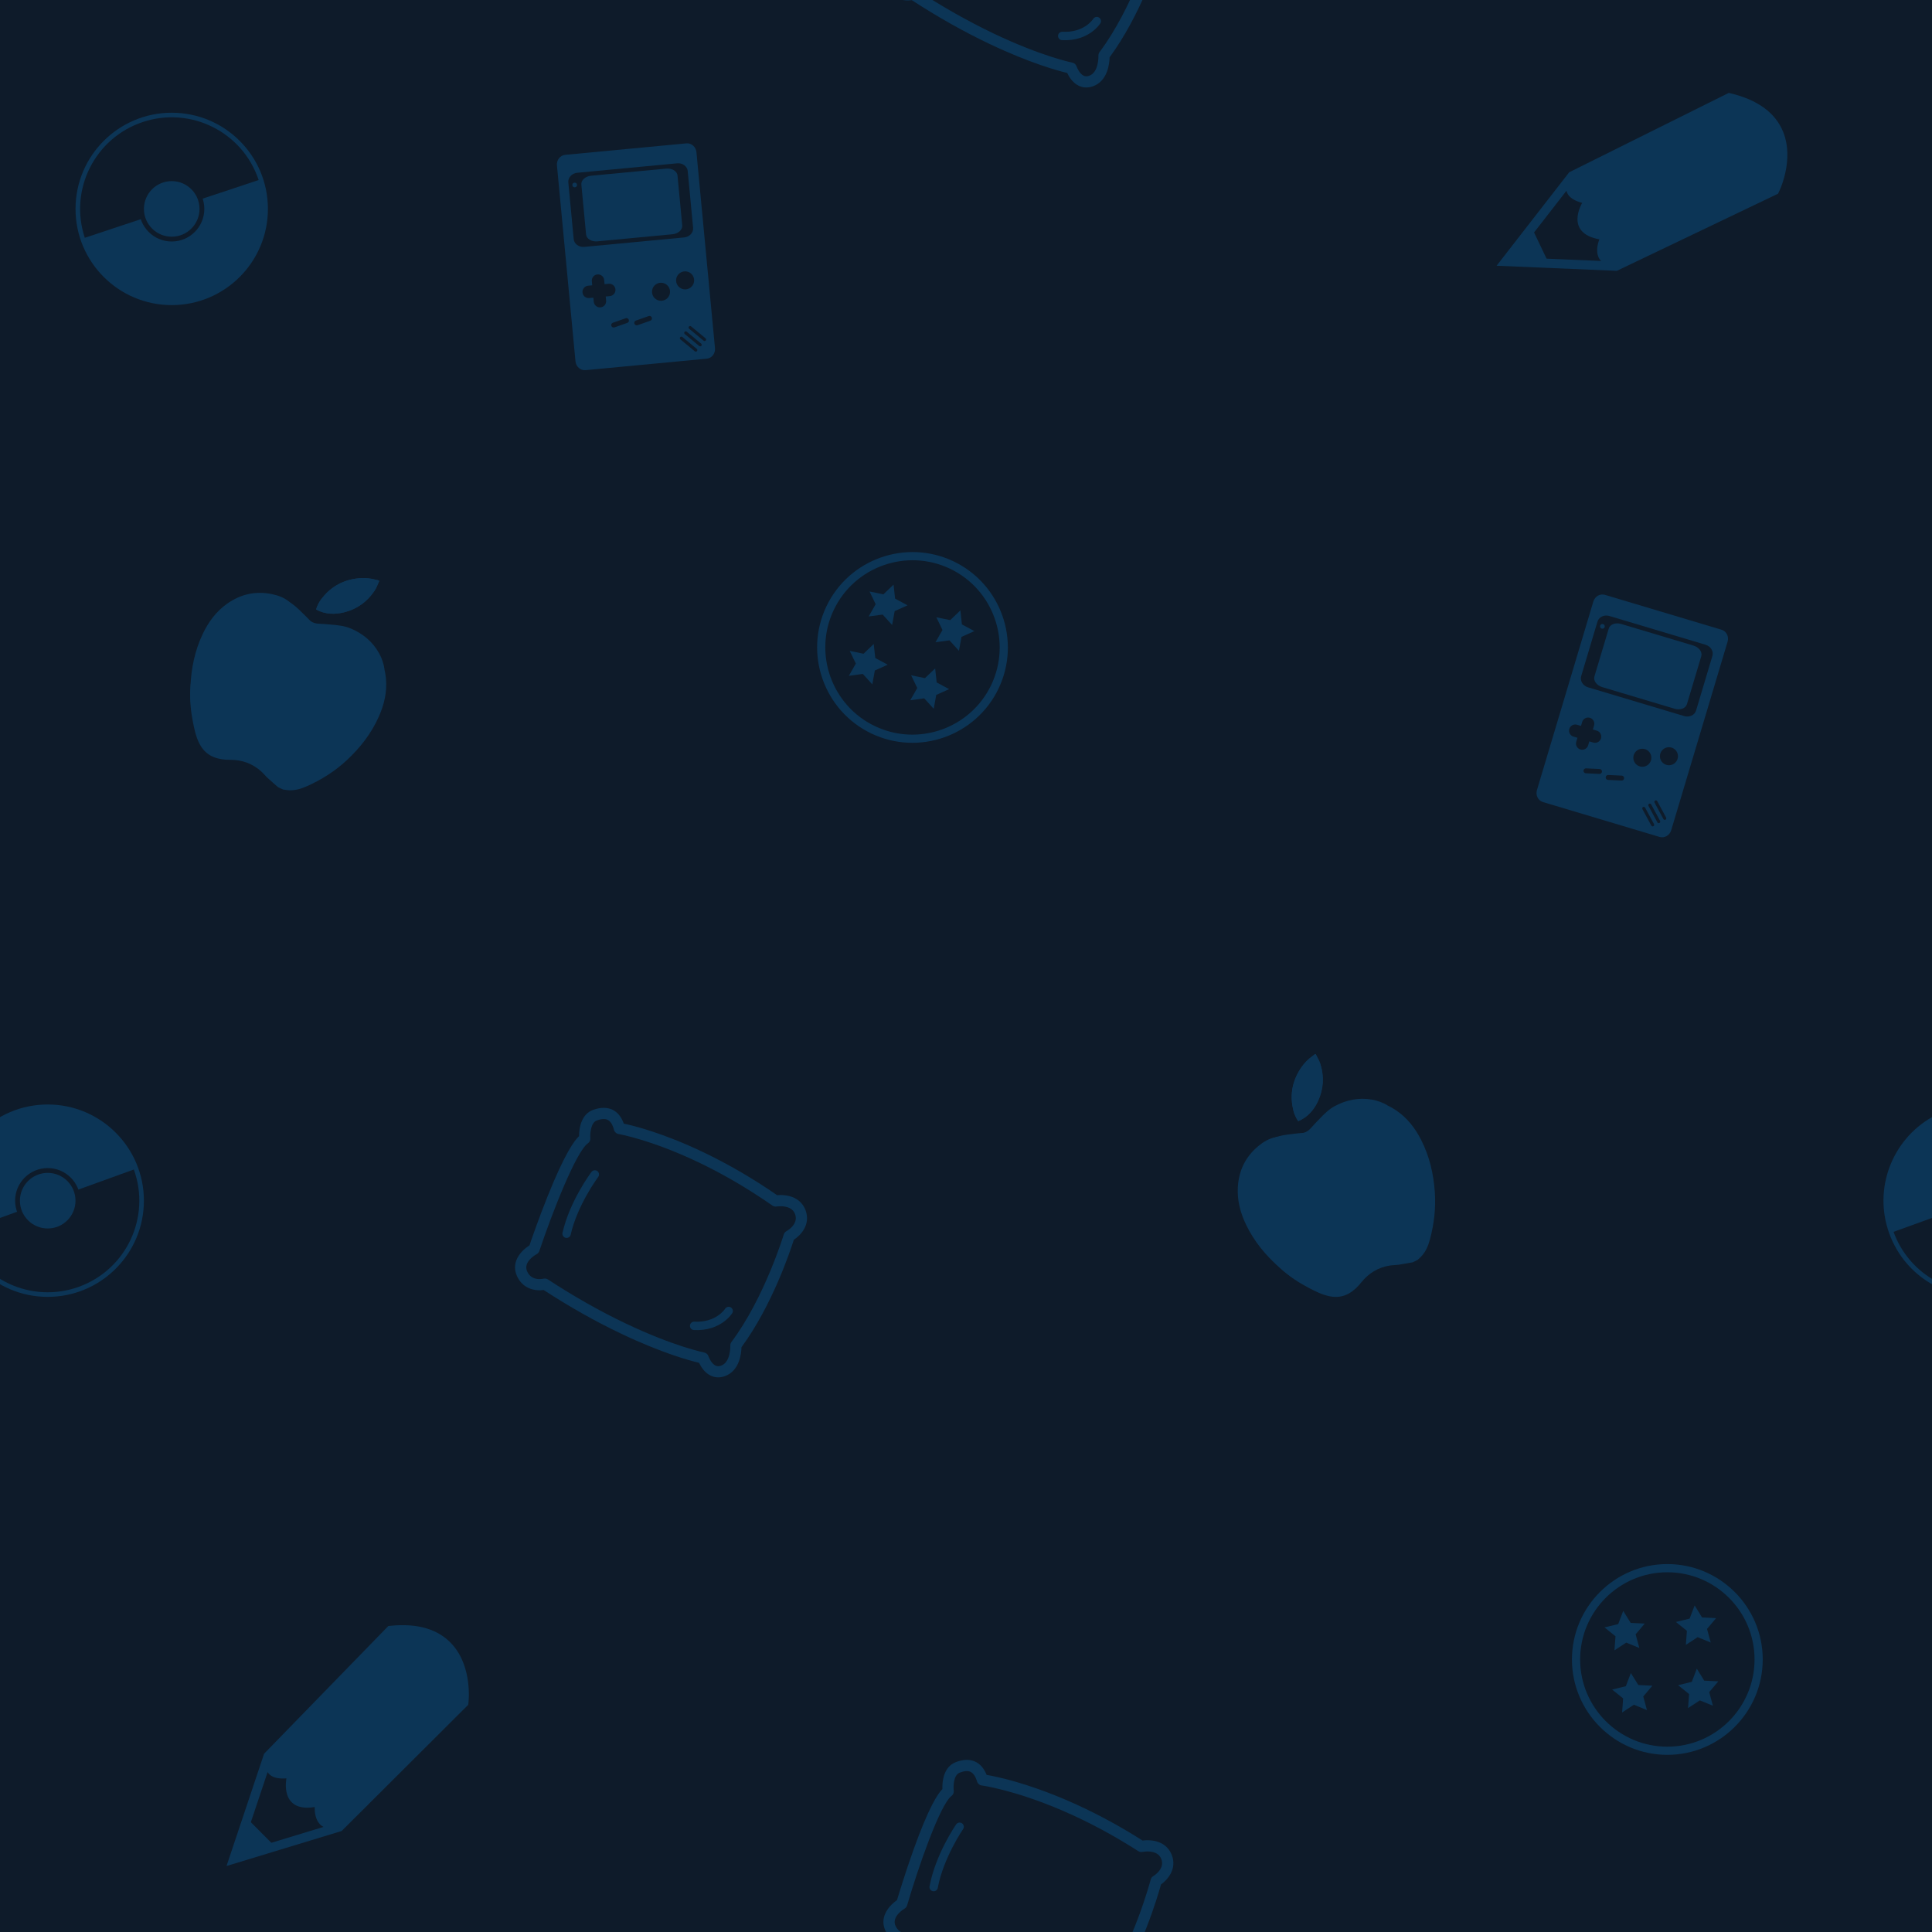 <?xml version="1.0" encoding="utf-8"?>
<!-- Generator: Adobe Illustrator 16.0.4, SVG Export Plug-In . SVG Version: 6.00 Build 0)  -->
<!DOCTYPE svg PUBLIC "-//W3C//DTD SVG 1.1//EN" "http://www.w3.org/Graphics/SVG/1.1/DTD/svg11.dtd">
<svg version="1.1" id="Layer_1" xmlns="http://www.w3.org/2000/svg" xmlns:xlink="http://www.w3.org/1999/xlink" x="0px" y="0px"
	 width="300px" height="300px" viewBox="0 0 300 300" enable-background="new 0 0 300 300" xml:space="preserve">
<g id="Layer_2">
	<rect fill="#0E1B2A" width="300" height="300"/>
</g>
<g id="Layer_3">
	<circle fill="#0C3556" cx="7.408" cy="186.441" r="14.936"/>
	<path fill="#0E1B2A" d="M-5.966,191.279c2.674,7.388,10.829,11.207,18.214,8.533c7.386-2.674,11.207-10.828,8.533-18.213
		L-5.966,191.279z"/>
	<circle fill="#0E1B2A" cx="7.408" cy="186.44" r="5.062"/>
	<circle fill="#0C3556" cx="7.408" cy="186.44" r="4.316"/>
	<circle fill="#0C3556" cx="26.665" cy="32.44" r="14.936"/>
	<path fill="#0E1B2A" d="M40.163,27.956c-2.477-7.455-10.528-11.489-17.982-9.012c-7.454,2.476-11.489,10.526-9.012,17.98
		L40.163,27.956z"/>
	<circle fill="#0E1B2A" cx="26.665" cy="32.439" r="5.062"/>
	<circle fill="#0C3556" cx="26.665" cy="32.439" r="4.316"/>
</g>
<g id="Layer_4">
	<path fill="#0C3556" d="M299.995,199.409c-2.972-1.696-5.378-4.416-6.634-7.886c-2.512-6.938,0.433-14.522,6.635-18.055
		l-0.001,15.653v9.457V199.409z"/>
	<path fill="#0E1B2A" d="M300,198.584c-2.669-1.625-4.822-4.136-5.969-7.303l5.966-2.159L300,198.584z"/>
</g>
<g id="Layer_5">
	<path fill="#0C3556" d="M111.022,54.054c0.079,0.833-0.494,1.569-1.278,1.643l-18.821,1.781c-0.785,0.074-1.484-0.541-1.563-1.374
		l-2.878-30.417c-0.079-0.833,0.493-1.569,1.278-1.643l18.821-1.781c0.784-0.074,1.484,0.542,1.563,1.374L111.022,54.054z"/>
	<path fill="#0E1B2A" d="M107.623,35.37c0.07,0.748-0.549,1.418-1.385,1.498l-15.514,1.468c-0.836,0.079-1.57-0.464-1.641-1.211
		l-0.833-8.8c-0.071-0.748,0.548-1.418,1.385-1.497l15.514-1.468c0.836-0.079,1.57,0.462,1.641,1.21L107.623,35.37z"/>
	<circle fill="#0C3556" cx="89.236" cy="28.724" r="0.362"/>
	<path fill="#0C3556" d="M105.937,34.993c0.064,0.678-0.613,1.296-1.513,1.381l-11.673,1.104c-0.899,0.085-1.681-0.395-1.745-1.073
		l-0.732-7.737c-0.064-0.678,0.613-1.296,1.512-1.381l11.673-1.104c0.899-0.085,1.681,0.396,1.745,1.073L105.937,34.993z"/>
	<path fill="#0E1B2A" d="M94.119,46.679c0.05,0.529-0.339,0.999-0.869,1.049l0,0c-0.53,0.05-1-0.338-1.049-0.868l-0.303-3.197
		c-0.05-0.529,0.338-1,0.868-1.049l0,0c0.53-0.05,1,0.338,1.05,0.868L94.119,46.679z"/>
	<path fill="#0E1B2A" d="M91.5,46.282c-0.53,0.05-1-0.339-1.049-0.868l0,0c-0.05-0.53,0.338-1,0.868-1.05l3.197-0.302
		c0.53-0.05,1,0.338,1.05,0.868l0,0c0.05,0.529-0.339,1-0.869,1.05L91.5,46.282z"/>
	<circle fill="#0E1B2A" cx="102.644" cy="45.305" r="1.402"/>
	<circle fill="#0E1B2A" cx="106.385" cy="43.535" r="1.402"/>
	<path fill="#0E1B2A" d="M108.19,54.176c0.105,0.087,0.123,0.24,0.038,0.342l0,0c-0.083,0.101-0.237,0.113-0.344,0.026l-2.228-1.843
		c-0.105-0.087-0.123-0.241-0.039-0.342l0,0c0.084-0.102,0.237-0.114,0.344-0.026L108.19,54.176z"/>
	<path fill="#0E1B2A" d="M108.871,53.353c0.105,0.087,0.123,0.241,0.038,0.342l0,0c-0.083,0.102-0.237,0.113-0.343,0.025
		l-2.229-1.843c-0.105-0.087-0.123-0.24-0.038-0.342l0,0c0.083-0.101,0.237-0.113,0.343-0.025L108.871,53.353z"/>
	<path fill="#0E1B2A" d="M109.551,52.53c0.105,0.087,0.123,0.241,0.039,0.342l0,0c-0.083,0.101-0.238,0.113-0.343,0.025
		l-2.229-1.843c-0.105-0.087-0.123-0.24-0.04-0.342l0,0c0.085-0.102,0.239-0.114,0.344-0.026L109.551,52.53z"/>
	<path fill="#0E1B2A" d="M94.931,50.603c0.07,0.199,0.289,0.304,0.488,0.234l1.987-0.699c0.2-0.07,0.305-0.288,0.233-0.487l0,0
		c-0.07-0.2-0.289-0.304-0.487-0.234l-1.987,0.699C94.965,50.185,94.861,50.404,94.931,50.603L94.931,50.603z"/>
	<path fill="#0E1B2A" d="M98.507,50.265c0.07,0.199,0.289,0.304,0.488,0.234l1.987-0.699c0.199-0.07,0.303-0.288,0.233-0.487l0,0
		c-0.071-0.199-0.289-0.304-0.488-0.234l-1.986,0.699C98.542,49.847,98.438,50.065,98.507,50.265L98.507,50.265z"/>
	<path fill="#0C3556" d="M259.504,128.916c-0.24,0.803-1.047,1.27-1.801,1.044l-18.113-5.417c-0.755-0.226-1.173-1.058-0.934-1.861
		l8.755-29.271c0.239-0.802,1.046-1.269,1.801-1.043l18.113,5.417c0.754,0.226,1.172,1.059,0.933,1.86L259.504,128.916z"/>
	<path fill="#0E1B2A" d="M263.368,110.323c-0.216,0.719-1.041,1.108-1.847,0.868l-14.93-4.465c-0.805-0.241-1.281-1.019-1.064-1.739
		l2.531-8.469c0.217-0.72,1.041-1.108,1.846-0.868l14.931,4.465c0.806,0.24,1.281,1.018,1.065,1.738L263.368,110.323z"/>
	<circle fill="#0C3556" cx="248.822" cy="97.26" r="0.362"/>
	<path fill="#0C3556" d="M261.947,109.341c-0.195,0.653-1.055,0.971-1.92,0.712l-11.234-3.36c-0.865-0.259-1.409-0.997-1.214-1.649
		l2.228-7.446c0.194-0.652,1.055-0.971,1.92-0.712l11.234,3.36c0.865,0.259,1.408,0.997,1.214,1.649L261.947,109.341z"/>
	<path fill="#0E1B2A" d="M246.605,115.734c-0.151,0.509-0.688,0.799-1.199,0.646l0,0c-0.51-0.152-0.799-0.689-0.646-1.199
		l0.921-3.077c0.151-0.509,0.688-0.799,1.197-0.646l0,0c0.51,0.152,0.801,0.689,0.646,1.199L246.605,115.734z"/>
	<path fill="#0E1B2A" d="M244.329,114.383c-0.511-0.152-0.8-0.689-0.646-1.199l0,0c0.151-0.51,0.688-0.799,1.197-0.647l3.076,0.92
		c0.51,0.152,0.8,0.689,0.646,1.199l0,0c-0.151,0.509-0.688,0.799-1.199,0.647L244.329,114.383z"/>
	<circle fill="#0E1B2A" cx="255.023" cy="117.663" r="1.402"/>
	<circle fill="#0E1B2A" cx="259.154" cy="117.426" r="1.402"/>
	<path fill="#0E1B2A" d="M256.833,127.967c0.065,0.119,0.022,0.268-0.093,0.331l0,0c-0.115,0.062-0.264,0.015-0.328-0.104
		l-1.373-2.545c-0.064-0.121-0.023-0.27,0.092-0.332l0,0c0.117-0.062,0.264-0.016,0.329,0.105L256.833,127.967z"/>
	<path fill="#0E1B2A" d="M257.771,127.459c0.065,0.12,0.023,0.27-0.092,0.331l0,0c-0.115,0.062-0.264,0.017-0.328-0.104
		l-1.373-2.544c-0.064-0.121-0.023-0.269,0.094-0.332l0,0c0.115-0.062,0.263-0.016,0.326,0.105L257.771,127.459z"/>
	<path fill="#0E1B2A" d="M258.712,126.952c0.065,0.12,0.022,0.269-0.093,0.331l0,0c-0.115,0.062-0.264,0.016-0.327-0.105
		l-1.374-2.544c-0.064-0.121-0.023-0.269,0.093-0.332l0,0c0.116-0.062,0.265-0.016,0.328,0.105L258.712,126.952z"/>
	<path fill="#0E1B2A" d="M245.885,119.676c-0.01,0.211,0.154,0.39,0.365,0.4l2.104,0.098c0.211,0.009,0.392-0.153,0.399-0.364l0,0
		c0.011-0.211-0.153-0.39-0.362-0.4l-2.104-0.098C246.074,119.302,245.896,119.465,245.885,119.676L245.885,119.676z"/>
	<path fill="#0E1B2A" d="M249.327,120.706c-0.011,0.211,0.153,0.39,0.364,0.4l2.104,0.098c0.211,0.01,0.391-0.153,0.398-0.364l0,0
		c0.01-0.211-0.152-0.39-0.363-0.4l-2.104-0.098C249.518,120.332,249.337,120.494,249.327,120.706L249.327,120.706z"/>
</g>
<g id="Layer_7">
	<g>
		<path fill="#0C3556" d="M154,308.195c-4.029-1.733-8.145-3.853-12.241-6.299c-0.522,0.09-1.467,0.158-2.412-0.248
			c-0.799-0.344-1.414-0.944-1.826-1.785c-0.748-1.526-0.168-2.881,0.664-3.836c0.349-0.399,0.741-0.729,1.1-0.973
			c0.303-1.01,1.298-4.283,2.516-7.693c2.439-6.838,3.84-8.85,4.536-9.557c-0.065-1.4,0.298-3.469,2.026-4.156
			c1.141-0.453,2.147-0.498,2.995-0.135c0.812,0.351,1.431,1.053,1.845,2.092c1.512,0.256,6.069,1.189,12.452,3.938
			c3.957,1.703,7.912,3.808,11.759,6.254c0.563-0.071,1.655-0.124,2.683,0.316c0.858,0.37,1.497,1.026,1.844,1.896
			c0.852,2.141-0.574,3.838-1.662,4.606c-0.498,1.806-3.004,10.381-7.486,16.979c0.016,0.956-0.146,3.693-2.416,4.598
			c-0.748,0.297-1.504,0.3-2.188,0.005c-0.984-0.424-1.588-1.352-1.881-1.924C164.908,311.999,160.514,310.999,154,308.195z
			 M142.255,300.18c0.035,0.016,0.068,0.032,0.102,0.053c4.127,2.48,8.275,4.625,12.331,6.369c7.582,3.265,12.308,4.033,12.354,4.04
			c0.312,0.05,0.572,0.264,0.681,0.56c0.112,0.298,0.543,1.14,1.151,1.4c0.262,0.113,0.535,0.106,0.856-0.022
			c1.508-0.601,1.316-3.137,1.314-3.162c-0.016-0.2,0.037-0.402,0.152-0.567c4.859-7.026,7.461-16.898,7.486-16.998
			c0.059-0.226,0.205-0.416,0.403-0.533c0.074-0.043,1.854-1.117,1.238-2.663c-0.179-0.446-0.479-0.755-0.921-0.944
			c-0.883-0.381-1.983-0.154-1.995-0.152c-0.226,0.049-0.461,0.008-0.656-0.117c-3.854-2.474-7.817-4.594-11.787-6.301
			c-7.478-3.22-12.473-3.888-12.522-3.894c-0.338-0.044-0.621-0.283-0.721-0.608c-0.248-0.818-0.603-1.332-1.053-1.525
			c-0.409-0.178-0.969-0.125-1.665,0.152c-0.973,0.387-0.98,2.195-0.906,2.799c0.037,0.31-0.093,0.617-0.341,0.804
			c-1.801,1.35-5.188,11.14-6.901,16.993c-0.017,0.06-0.04,0.115-0.068,0.168c-0.076,0.144-0.191,0.262-0.334,0.343
			c-0.084,0.049-2.102,1.247-1.375,2.729c0.229,0.465,0.54,0.776,0.955,0.955c0.764,0.328,1.623,0.09,1.631,0.088
			C141.861,300.087,142.071,300.102,142.255,300.18z"/>
	</g>
	<g>
		<path fill="#0C3556" d="M144.72,293.623c-0.274-0.118-0.439-0.414-0.382-0.719c0.927-4.943,4.006-9.43,4.136-9.618
			c0.205-0.294,0.61-0.367,0.906-0.164c0.296,0.205,0.369,0.61,0.164,0.905c-0.029,0.045-3.052,4.453-3.926,9.117
			c-0.067,0.354-0.408,0.584-0.762,0.521C144.81,293.654,144.763,293.643,144.72,293.623z"/>
	</g>
	<g>
		<path fill="#0C3556" d="M165.055,307.159c-0.231-0.103-0.396-0.336-0.393-0.606c0.004-0.358,0.299-0.646,0.658-0.643
			c3.356,0.043,4.65-2.098,4.703-2.188c0.18-0.31,0.576-0.414,0.887-0.236c0.311,0.179,0.42,0.572,0.242,0.884
			c-0.066,0.118-1.695,2.896-5.851,2.842C165.217,307.211,165.131,307.191,165.055,307.159z"/>
	</g>
	<g>
		<path fill="#0C3556" d="M96.415,207.076c-3.959-1.885-7.992-4.158-11.991-6.762c-0.526,0.069-1.473,0.104-2.401-0.341
			c-0.785-0.374-1.376-0.997-1.757-1.853c-0.977-2.203,0.701-3.963,1.947-4.736c0.34-0.998,1.46-4.23,2.807-7.594
			c2.699-6.739,4.176-8.696,4.898-9.376c-0.012-1.402,0.43-3.454,2.184-4.075c1.158-0.41,2.165-0.416,2.998-0.02
			c0.797,0.379,1.389,1.104,1.763,2.16c1.5,0.312,6.021,1.42,12.292,4.409c3.891,1.854,7.762,4.106,11.512,6.698
			c0.567-0.049,1.66-0.061,2.666,0.419c0.846,0.403,1.458,1.083,1.771,1.966c0.769,2.172-0.72,3.812-1.837,4.538
			c-0.567,1.786-3.399,10.259-8.129,16.681c-0.02,0.957-0.289,3.686-2.589,4.502c-0.759,0.269-1.515,0.24-2.187-0.08
			c-0.968-0.459-1.536-1.409-1.807-1.994C107.171,211.295,102.817,210.127,96.415,207.076z M84.987,198.619
			c0.033,0.016,0.065,0.033,0.099,0.056c4.029,2.638,8.092,4.938,12.077,6.836c7.452,3.552,12.145,4.5,12.191,4.509
			c0.31,0.062,0.561,0.284,0.658,0.584c0.102,0.303,0.498,1.16,1.096,1.444c0.257,0.124,0.531,0.127,0.859,0.01
			c1.529-0.542,1.436-3.084,1.435-3.11c-0.007-0.199,0.053-0.398,0.173-0.56c5.125-6.837,8.101-16.603,8.129-16.7
			c0.068-0.224,0.221-0.408,0.426-0.519c0.074-0.04,1.894-1.045,1.338-2.614c-0.16-0.451-0.449-0.771-0.882-0.979
			c-0.869-0.414-1.979-0.229-1.989-0.229c-0.228,0.042-0.461-0.009-0.652-0.142c-3.755-2.618-7.637-4.889-11.538-6.747
			c-7.348-3.502-12.316-4.359-12.365-4.367c-0.337-0.058-0.611-0.308-0.698-0.638c-0.216-0.826-0.551-1.354-0.994-1.564
			c-0.402-0.191-0.962-0.16-1.669,0.09c-0.986,0.35-1.064,2.156-1.013,2.762c0.025,0.312-0.117,0.613-0.371,0.789
			c-1.851,1.28-5.61,10.935-7.546,16.719c-0.07,0.215-0.222,0.392-0.421,0.494c-0.085,0.047-2.148,1.166-1.478,2.676
			c0.21,0.473,0.51,0.798,0.917,0.99c0.75,0.357,1.618,0.152,1.627,0.149C84.595,198.512,84.804,198.533,84.987,198.619z"/>
	</g>
	<g>
		<path fill="#0C3556" d="M87.699,192.16c-0.27-0.129-0.423-0.43-0.354-0.731c1.115-4.905,4.364-9.271,4.5-9.453
			c0.216-0.286,0.624-0.345,0.911-0.13c0.289,0.217,0.346,0.624,0.131,0.912c-0.032,0.043-3.221,4.331-4.272,8.96
			c-0.081,0.351-0.43,0.569-0.781,0.491C87.787,192.197,87.742,192.181,87.699,192.16z"/>
	</g>
	<g>
		<path fill="#0C3556" d="M107.501,206.464c-0.229-0.11-0.385-0.351-0.369-0.62c0.018-0.359,0.324-0.635,0.682-0.618
			c3.353,0.173,4.727-1.917,4.784-2.006c0.191-0.301,0.592-0.392,0.895-0.202c0.302,0.19,0.397,0.588,0.208,0.893
			c-0.072,0.115-1.805,2.828-5.954,2.617C107.66,206.521,107.576,206.499,107.501,206.464z"/>
	</g>
	<g>
		<path fill="#0C3556" d="M153.576,6.785c-3.96-1.886-7.992-4.159-11.991-6.762c-0.526,0.069-1.473,0.103-2.401-0.341
			c-0.785-0.374-1.376-0.997-1.757-1.853c-0.977-2.203,0.701-3.962,1.947-4.736c0.34-0.998,1.46-4.231,2.807-7.594
			c2.699-6.739,4.176-8.696,4.898-9.376c-0.012-1.402,0.43-3.454,2.184-4.075c1.158-0.41,2.165-0.416,2.999-0.02
			c0.797,0.38,1.389,1.105,1.762,2.16c1.502,0.313,6.021,1.421,12.293,4.41c3.891,1.854,7.762,4.106,11.512,6.698
			c0.566-0.049,1.66-0.061,2.666,0.419c0.846,0.403,1.459,1.083,1.771,1.966c0.77,2.171-0.721,3.812-1.838,4.538
			c-0.566,1.786-3.398,10.259-8.13,16.681c-0.021,0.956-0.288,3.685-2.589,4.501c-0.759,0.269-1.516,0.241-2.188-0.079
			c-0.967-0.46-1.535-1.41-1.807-1.994C164.331,11.002,159.979,9.834,153.576,6.785z M142.147-1.673
			c0.033,0.016,0.065,0.034,0.099,0.056c4.029,2.637,8.092,4.938,12.077,6.836c7.452,3.552,12.145,4.5,12.19,4.509
			c0.311,0.061,0.562,0.284,0.658,0.584c0.102,0.303,0.498,1.16,1.096,1.444c0.258,0.124,0.531,0.127,0.859,0.01
			c1.529-0.542,1.436-3.084,1.436-3.11c-0.008-0.2,0.054-0.399,0.172-0.56c5.125-6.837,8.103-16.603,8.131-16.7
			c0.066-0.224,0.222-0.408,0.427-0.519c0.074-0.04,1.894-1.045,1.338-2.614c-0.159-0.452-0.448-0.771-0.883-0.979
			c-0.869-0.413-1.979-0.229-1.988-0.229c-0.229,0.042-0.461-0.009-0.651-0.142c-3.756-2.618-7.637-4.889-11.537-6.747
			c-7.348-3.502-12.316-4.359-12.365-4.367c-0.337-0.058-0.611-0.308-0.697-0.637c-0.217-0.827-0.552-1.354-0.994-1.565
			c-0.402-0.192-0.963-0.161-1.67,0.089c-0.986,0.35-1.063,2.157-1.012,2.763c0.024,0.311-0.117,0.613-0.371,0.789
			c-1.852,1.28-5.611,10.934-7.546,16.718c-0.07,0.215-0.222,0.392-0.421,0.495c-0.085,0.046-2.148,1.165-1.478,2.675
			c0.21,0.473,0.51,0.798,0.917,0.99c0.75,0.358,1.618,0.153,1.627,0.15C141.755-1.781,141.965-1.759,142.147-1.673z"/>
	</g>
	<g>
		<path fill="#0C3556" d="M144.859-8.132c-0.27-0.128-0.423-0.43-0.354-0.731c1.115-4.905,4.364-9.27,4.5-9.453
			c0.216-0.286,0.624-0.345,0.911-0.13c0.289,0.216,0.346,0.624,0.131,0.912c-0.031,0.043-3.221,4.331-4.272,8.96
			c-0.081,0.35-0.43,0.569-0.781,0.491C144.948-8.095,144.902-8.112,144.859-8.132z"/>
	</g>
	<g>
		<path fill="#0C3556" d="M164.663,6.171c-0.229-0.11-0.386-0.351-0.369-0.62c0.019-0.359,0.324-0.635,0.683-0.618
			c3.354,0.172,4.727-1.917,4.782-2.006c0.191-0.301,0.593-0.392,0.896-0.202s0.397,0.588,0.209,0.892
			c-0.072,0.116-1.805,2.829-5.953,2.617C164.82,6.229,164.736,6.207,164.663,6.171z"/>
	</g>
</g>
<g id="Layer_8">
	<g>
		<path fill="#0C3556" d="M35.173,289.754l5.833-17.433l19.29-19.833l0.256-0.027c4.324-0.455,7.607,0.541,9.713,2.933
			c3.131,3.554,2.496,8.862,2.467,9.088l-0.03,0.242l-19.651,19.592l-0.17,0.051L35.173,289.754z M42.253,273.082L37.4,287.588
			l14.894-4.532l19.046-18.987c0.076-1.008,0.216-5.061-2.149-7.738c-1.748-1.98-4.521-2.816-8.234-2.476L42.253,273.082z"/>
	</g>
	<polygon fill="#0C3556" points="38.391,282.388 42.701,286.721 36.287,288.67 	"/>
	<path fill="#0C3556" d="M41.569,272.287c0,0-1.779,4.215,2.91,3.858c0,0-1.129,5.343,4.393,4.452c0,0-0.313,4.339,3.8,3.087
		l18.997-19.649c0,0,1.365-11.873-10.864-10.39L41.569,272.287z"/>
	<g>
		<path fill="#0C3556" d="M232.391,41.263l11.278-14.516l24.771-12.321l0.25,0.059c4.231,1.003,7,3.029,8.193,5.984
			c1.776,4.391-0.581,9.19-0.684,9.392l-0.108,0.218l-25.032,11.975l-0.178-0.008L232.391,41.263z M244.594,27.878l-9.385,12.079
			l15.555,0.658l24.262-11.604c0.404-0.926,1.879-4.702,0.535-8.014c-0.992-2.447-3.332-4.155-6.949-5.063L244.594,27.878z"/>
	</g>
	<polygon fill="#0C3556" points="237.865,35.377 240.497,40.894 233.799,40.609 	"/>
	<path fill="#0C3556" d="M244.212,26.901c0,0-3.075,3.388,1.468,4.605c0,0-2.836,4.667,2.67,5.656c0,0-1.733,3.99,2.562,4.171
		l24.435-12.247c0,0,5.223-10.75-6.809-13.401L244.212,26.901z"/>
</g>
<g id="Layer_9">
	<g>
		<path fill="#0C3556" d="M258.904,272.491c-8.168,0-14.812-6.644-14.812-14.812c0-8.166,6.645-14.811,14.812-14.811
			c8.166,0,14.811,6.645,14.811,14.811C273.715,265.848,267.07,272.491,258.904,272.491z M258.904,244.141
			c-7.467,0-13.541,6.073-13.541,13.539c0,7.469,6.074,13.543,13.541,13.543s13.541-6.074,13.541-13.543
			C272.445,250.214,266.371,244.141,258.904,244.141z"/>
	</g>
	<polygon fill="#0C3556" points="254.555,255.895 252.525,255.064 250.691,256.264 250.855,254.079 249.146,252.705 
		251.275,252.186 252.055,250.139 253.207,252.001 255.396,252.107 253.979,253.779 	"/>
	<polygon fill="#0C3556" points="255.738,265.542 253.711,264.712 251.878,265.912 252.04,263.727 250.333,262.354 252.461,261.834 
		253.238,259.785 254.393,261.648 256.58,261.756 255.164,263.428 	"/>
	<polygon fill="#0C3556" points="265.641,255.048 263.611,254.218 261.779,255.417 261.941,253.232 260.234,251.859 
		262.363,251.339 263.143,249.291 264.294,251.154 266.482,251.262 265.066,252.934 	"/>
	<polygon fill="#0C3556" points="265.979,264.865 263.951,264.035 262.118,265.234 262.281,263.05 260.573,261.677 262.702,261.156 
		263.48,259.107 264.632,260.973 266.82,261.079 265.404,262.751 	"/>
	<g>
		<path fill="#0C3556" d="M135.323,113.905c-7.373-3.512-10.515-12.367-7.003-19.741c3.512-7.373,12.368-10.513,19.741-7.001
			c7.372,3.512,10.514,12.367,7.002,19.74C151.551,114.276,142.695,117.417,135.323,113.905z M147.516,88.309
			c-6.741-3.211-14.838-0.339-18.049,6.401c-3.211,6.742-0.34,14.838,6.401,18.049s14.837,0.339,18.05-6.402
			C157.129,99.616,154.256,91.52,147.516,88.309z"/>
	</g>
	<polygon fill="#0C3556" points="138.532,97.05 137.06,95.429 134.887,95.723 135.975,93.821 135.023,91.846 137.17,92.292 
		138.752,90.778 138.991,92.956 140.922,93.994 138.924,94.894 	"/>
	<polygon fill="#0C3556" points="135.453,106.269 133.98,104.648 131.809,104.944 132.896,103.04 131.944,101.067 134.088,101.512 
		135.672,99.997 135.912,102.175 137.842,103.213 135.844,104.114 	"/>
	<polygon fill="#0C3556" points="148.906,101.053 147.432,99.432 145.262,99.726 146.348,97.824 145.397,95.85 147.543,96.296 
		149.127,94.781 149.365,96.959 151.295,97.997 149.297,98.898 	"/>
	<polygon fill="#0C3556" points="144.99,110.063 143.516,108.441 141.344,108.736 142.432,106.833 141.48,104.859 143.627,105.304 
		145.211,103.792 145.448,105.968 147.379,107.007 145.379,107.906 	"/>
</g>
<g id="Layer_10">
	<g>
		<g>
			<g id="TxByMw_1_">
				<g>
					<path fill="#0C3556" d="M209.405,200.682c-0.254,0.125-0.508,0.251-0.761,0.376c-0.276,0.045-0.554,0.106-0.833,0.132
						c-0.992,0.094-1.932-0.16-2.834-0.529c-2.311-0.944-4.438-2.207-6.314-3.857c-2.137-1.878-3.926-4.038-5.168-6.62
						c-0.894-1.856-1.409-3.808-1.282-5.876c0.155-2.561,1.194-4.705,3.188-6.354c0.793-0.653,1.666-1.19,2.693-1.371
						c1.027-0.178,2.066-0.301,3.104-0.418c0.899-0.103,1.746-0.272,2.375-1.017c0.414-0.487,0.871-0.938,1.312-1.403
						c0.723-0.762,1.465-1.504,2.4-2.002c1.811-0.964,3.727-1.352,5.767-0.992c0.841,0.148,1.632,0.442,2.381,0.877
						c-0.037,0.072-0.063,0.133-0.097,0.188c-0.424,0.763-0.735,1.565-0.93,2.417c-0.513,2.258-0.058,4.318,1.26,6.202
						c0.92,1.315,2.14,2.239,3.65,2.778c0.924,0.33,1.877,0.486,2.854,0.479c0.198-0.002,0.312,0.034,0.327,0.268
						c0.023,0.394,0.087,0.785,0.119,1.18c0.137,1.682,0.024,3.352-0.254,5.012c-0.201,1.19-0.408,2.376-0.947,3.477
						c-0.469,0.959-1.16,1.68-2.152,2.106c-0.812,0.351-1.666,0.47-2.538,0.49c-1.84,0.047-3.444,0.67-4.778,1.944
						c-0.332,0.317-0.608,0.695-0.938,1.02C210.489,199.697,209.942,200.184,209.405,200.682z"/>
					<path fill="#0C3556" d="M204.034,163.793c-0.039,0.037-0.072,0.084-0.117,0.115c-0.94,0.648-1.678,1.49-2.244,2.471
						c-1.098,1.897-1.361,3.928-0.838,6.053c0.146,0.595,0.398,1.15,0.753,1.663c1.474-0.621,2.432-1.731,3.075-3.122
						c0.867-1.873,0.972-3.819,0.351-5.785c-0.168-0.529-0.479-1.016-0.726-1.521"/>
					<path fill="#0C3556" d="M204.288,163.666c0.246,0.506,0.558,0.99,0.726,1.521c0.621,1.966,0.519,3.912-0.351,5.785
						c-0.645,1.39-1.603,2.501-3.075,3.122c-0.354-0.512-0.606-1.068-0.753-1.663c-0.523-2.125-0.26-4.154,0.838-6.052
						c0.566-0.98,1.304-1.822,2.244-2.473c0.045-0.031,0.078-0.076,0.117-0.115C204.12,163.75,204.204,163.707,204.288,163.666z"/>
				</g>
			</g>
		</g>
		<path fill="#0C3556" d="M219.368,196.01c0.254-0.126,0.506-0.251,0.761-0.377c0.204-0.193,0.42-0.376,0.61-0.583
			c0.676-0.733,1.043-1.634,1.297-2.574c0.648-2.411,0.936-4.867,0.763-7.36c-0.197-2.839-0.828-5.57-2.13-8.125
			c-0.934-1.836-2.172-3.429-3.895-4.584c-2.13-1.428-4.466-1.902-6.982-1.315c-1.004,0.233-1.959,0.602-2.727,1.311
			c-0.765,0.71-1.494,1.462-2.216,2.216c-0.626,0.651-1.274,1.223-2.248,1.271c-0.639,0.032-1.272,0.124-1.911,0.192
			c-1.041,0.111-2.084,0.252-3.047,0.693c-1.863,0.854-3.336,2.143-4.287,3.982c-0.392,0.758-0.636,1.566-0.746,2.425
			c0.08,0.015,0.145,0.028,0.209,0.038c0.861,0.125,1.691,0.363,2.484,0.727c2.104,0.963,3.469,2.574,4.167,4.766
			c0.489,1.527,0.483,3.058-0.004,4.587c-0.297,0.934-0.752,1.786-1.353,2.561c-0.121,0.157-0.162,0.269,0.015,0.421
			c0.299,0.258,0.571,0.547,0.864,0.812c1.256,1.128,2.648,2.052,4.141,2.837c1.066,0.562,2.137,1.115,3.338,1.355
			c1.047,0.209,2.04,0.094,2.98-0.435c0.771-0.435,1.383-1.04,1.929-1.722c1.153-1.435,2.622-2.331,4.444-2.619
			c0.455-0.071,0.924-0.062,1.379-0.128C217.929,196.272,218.647,196.134,219.368,196.01z"/>
	</g>
	<g>
		<g>
			<g id="TxByMw_2_">
				<g>
					<path fill="#0C3556" d="M33.296,117.42c-0.257-0.119-0.515-0.238-0.771-0.356c-0.209-0.188-0.431-0.364-0.625-0.566
						c-0.697-0.714-1.088-1.604-1.367-2.539c-0.715-2.391-1.067-4.839-0.962-7.336c0.12-2.843,0.678-5.592,1.907-8.18
						c0.885-1.86,2.079-3.487,3.769-4.687c2.09-1.485,4.413-2.024,6.946-1.507c1.007,0.207,1.974,0.549,2.759,1.236
						c0.784,0.689,1.533,1.42,2.275,2.153c0.644,0.636,1.309,1.188,2.282,1.211c0.639,0.015,1.277,0.089,1.916,0.14
						c1.046,0.083,2.09,0.196,3.065,0.612c1.887,0.804,3.392,2.052,4.393,3.865c0.413,0.748,0.68,1.548,0.813,2.403
						c-0.08,0.017-0.144,0.033-0.208,0.043c-0.859,0.148-1.68,0.411-2.464,0.795c-2.079,1.018-3.397,2.666-4.037,4.874
						c-0.448,1.542-0.4,3.071,0.129,4.586c0.322,0.927,0.799,1.765,1.419,2.522c0.127,0.154,0.17,0.265-0.002,0.422
						c-0.291,0.266-0.557,0.562-0.843,0.833c-1.223,1.162-2.592,2.124-4.061,2.949c-1.052,0.591-2.105,1.174-3.3,1.446
						c-1.042,0.237-2.036,0.15-2.992-0.354c-0.781-0.412-1.411-1.002-1.975-1.667c-1.191-1.403-2.684-2.26-4.514-2.498
						c-0.456-0.06-0.923-0.038-1.382-0.091C34.743,117.645,34.021,117.526,33.296,117.42z"/>
					<path fill="#0C3556" d="M58.637,90.081c-0.054-0.006-0.111-0.004-0.164-0.02c-1.096-0.324-2.213-0.369-3.333-0.195
						c-2.166,0.337-3.911,1.406-5.236,3.147c-0.372,0.486-0.646,1.033-0.822,1.63c1.409,0.757,2.875,0.805,4.361,0.434
						c2.003-0.5,3.583-1.642,4.723-3.359c0.308-0.463,0.49-1.01,0.729-1.519"/>
					<path fill="#0C3556" d="M58.895,90.199c-0.239,0.509-0.422,1.056-0.729,1.519c-1.14,1.718-2.72,2.859-4.723,3.359
						c-1.486,0.372-2.952,0.324-4.361-0.434c0.176-0.597,0.45-1.144,0.822-1.63c1.325-1.742,3.071-2.81,5.236-3.147
						c1.12-0.174,2.237-0.129,3.333,0.195c0.052,0.015,0.109,0.013,0.164,0.02C58.724,90.12,58.81,90.16,58.895,90.199z"/>
				</g>
			</g>
		</g>
		<path fill="#0C3556" d="M43.188,122.242c0.257,0.119,0.514,0.237,0.771,0.355c0.279,0.038,0.556,0.091,0.837,0.109
			c0.996,0.066,1.926-0.213,2.818-0.606c2.284-1.009,4.375-2.329,6.208-4.029c2.085-1.936,3.816-4.142,4.986-6.759
			c0.843-1.879,1.306-3.842,1.124-5.908c-0.226-2.554-1.323-4.671-3.36-6.262c-0.812-0.634-1.698-1.147-2.731-1.298
			c-1.033-0.149-2.075-0.246-3.115-0.334c-0.9-0.078-1.752-0.225-2.401-0.951c-0.426-0.477-0.896-0.914-1.35-1.367
			c-0.742-0.741-1.504-1.464-2.453-1.936c-1.835-0.916-3.762-1.251-5.792-0.837c-0.836,0.171-1.618,0.489-2.356,0.941
			c0.04,0.072,0.068,0.131,0.102,0.187c0.444,0.75,0.779,1.546,0.995,2.391c0.572,2.242,0.174,4.316-1.093,6.235
			c-0.881,1.34-2.076,2.296-3.572,2.877c-0.913,0.355-1.863,0.537-2.842,0.556c-0.199,0.003-0.312,0.042-0.319,0.275
			c-0.013,0.394-0.066,0.787-0.088,1.182c-0.09,1.685,0.066,3.35,0.391,5.003c0.231,1.185,0.473,2.364,1.04,3.45
			c0.496,0.945,1.208,1.646,2.209,2.047c0.821,0.328,1.678,0.423,2.55,0.421c1.841-0.003,3.461,0.577,4.831,1.815
			c0.34,0.309,0.627,0.68,0.964,0.992C42.079,121.287,42.639,121.759,43.188,122.242z"/>
	</g>
</g>
</svg>
